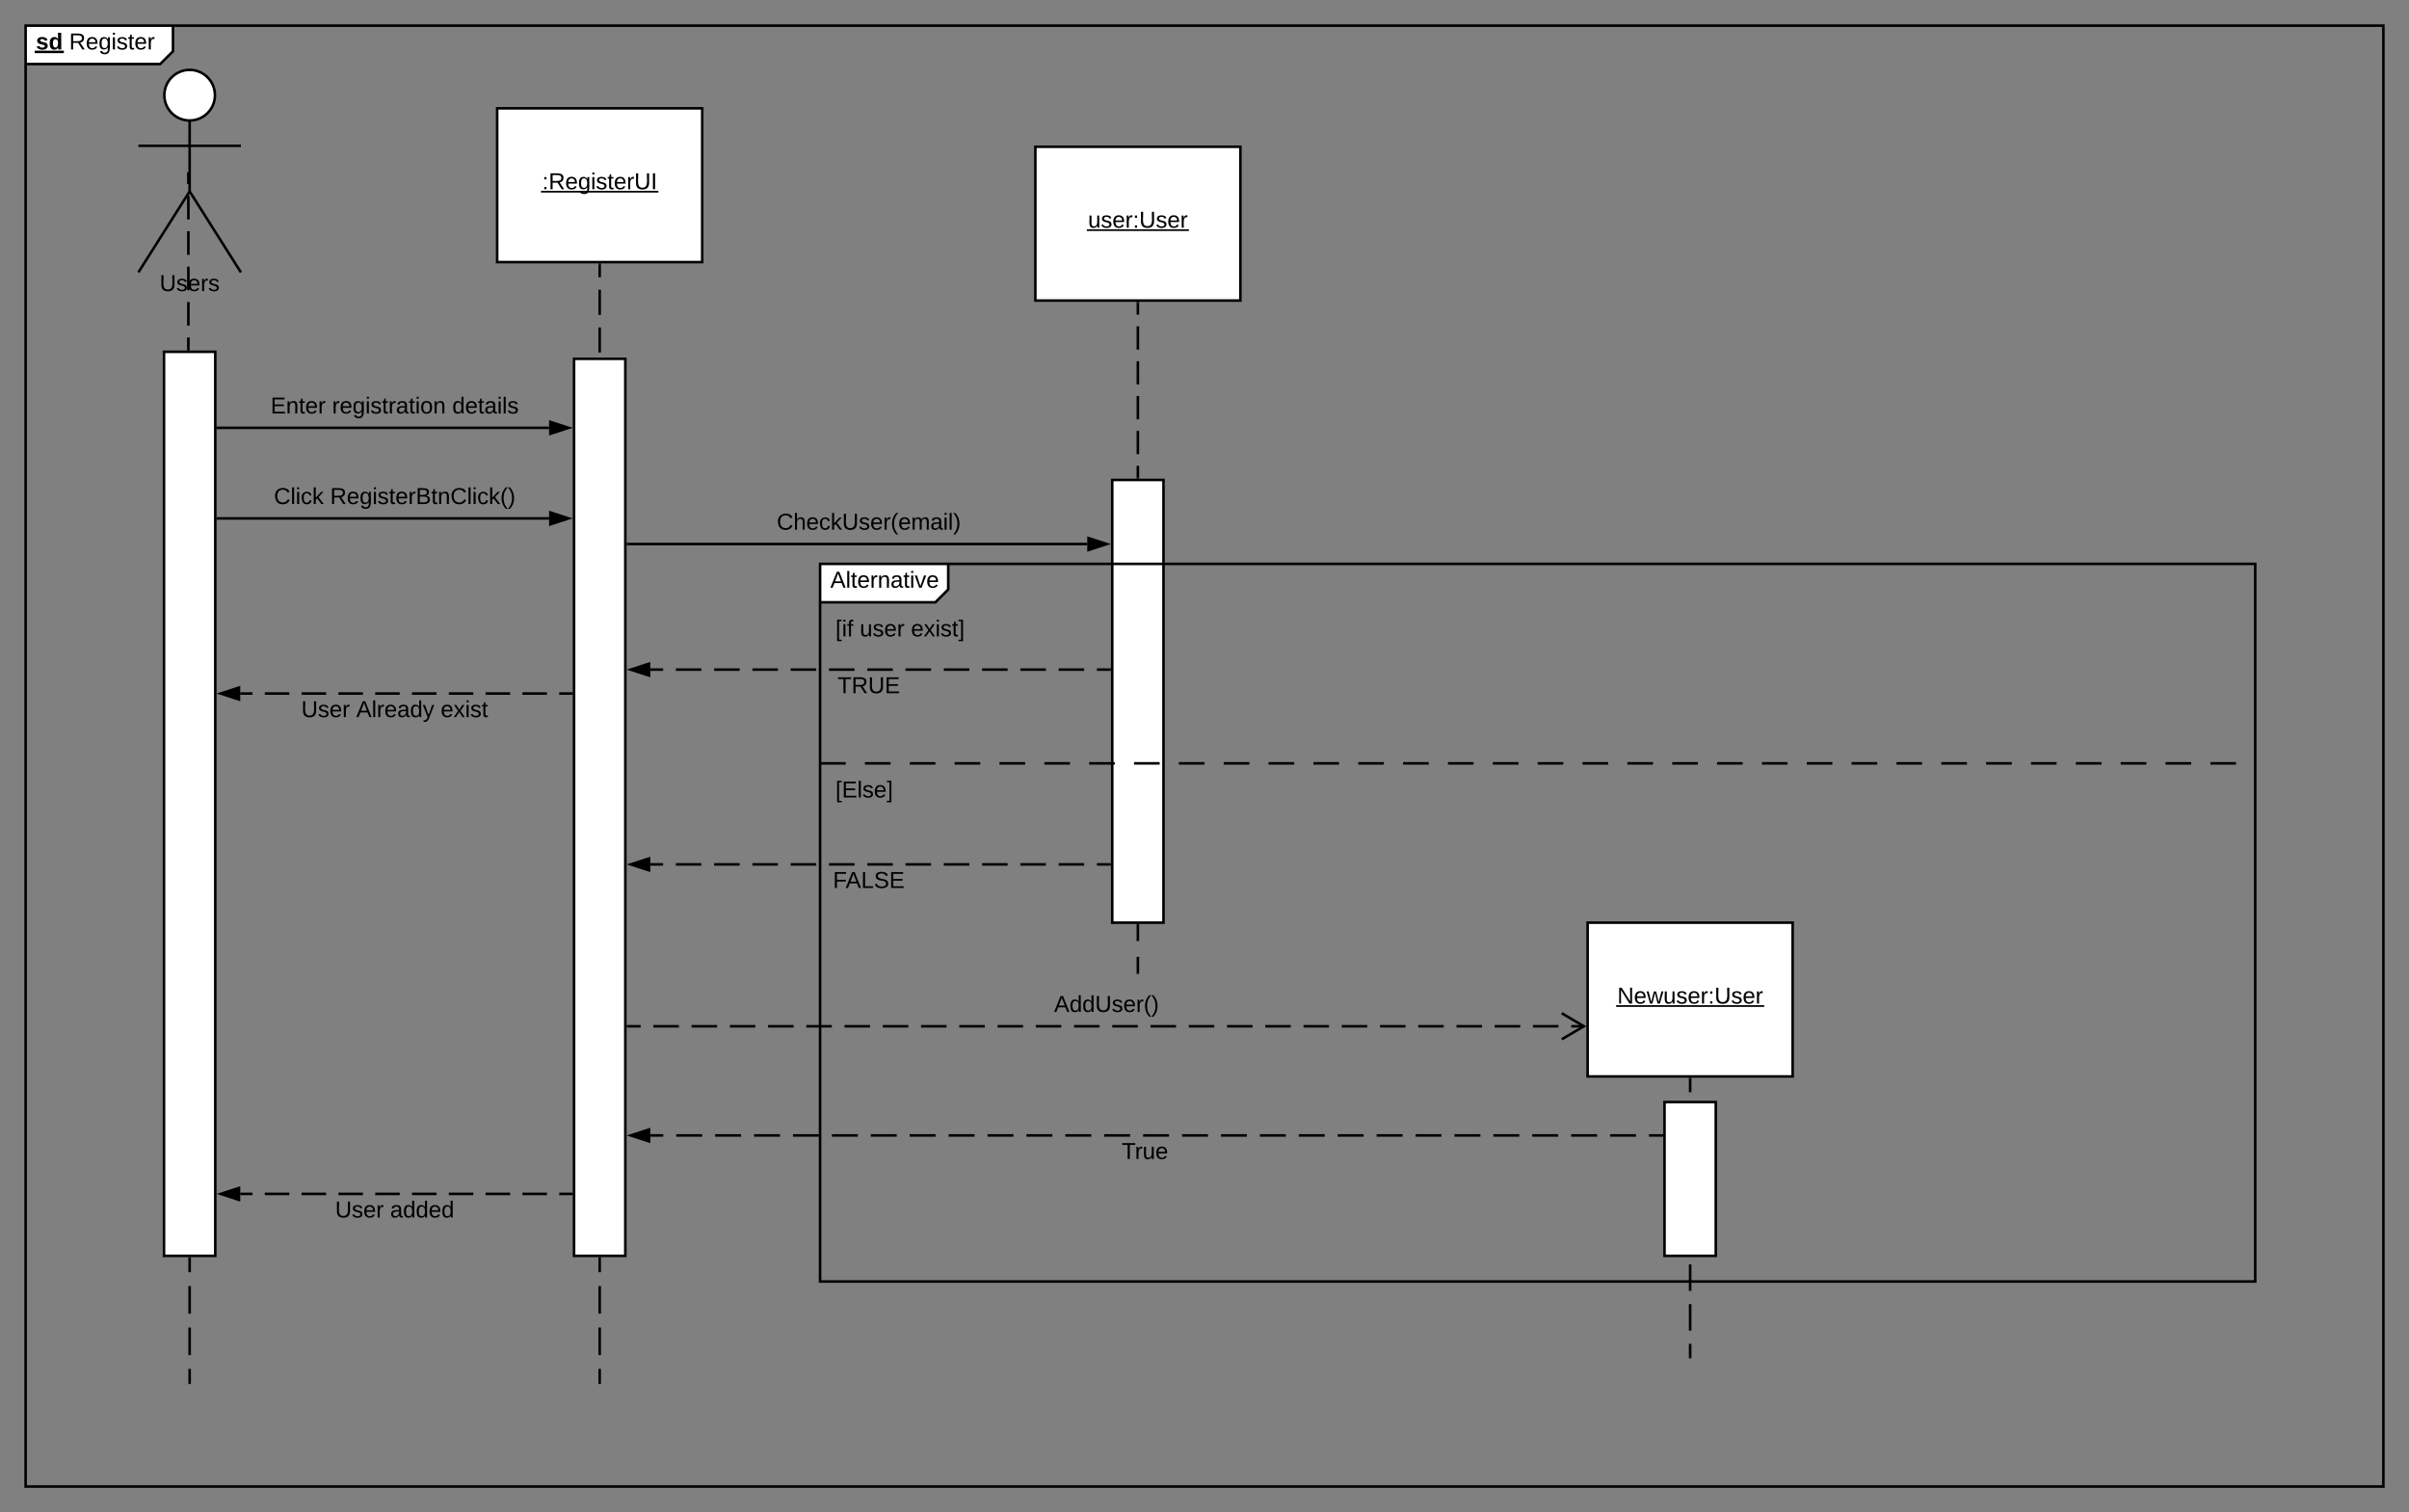 <svg xmlns="http://www.w3.org/2000/svg" xmlns:xlink="http://www.w3.org/1999/xlink" xmlns:lucid="lucid" width="1880" height="1180"><rect width="100%" height="100%" fill="#808080" stroke="none"/><g transform="translate(-300 -1360)" lucid:page-tab-id="0_0"><path d="M320 1380h115v20l-10 10H320z" fill="#fff"/><path d="M435 1380v20l-10 10H320" stroke="#000" stroke-width="2" fill="none"/><path d="M320 1380h1840v1140H320z" stroke="#000" stroke-width="2" fill="none"/><use xlink:href="#a" transform="matrix(1,0,0,1,328,1380) translate(0 18.6)"/><use xlink:href="#b" transform="matrix(1,0,0,1,328,1380) translate(25.95 18.6)"/><path d="M467.75 1434.28c0 10.9-8.84 19.75-19.75 19.75-10.9 0-19.75-8.84-19.75-19.75 0-10.9 8.84-19.75 19.75-19.75 10.9 0 19.75 8.85 19.75 19.75z" stroke="#000" stroke-width="2" fill="#fff"/><path d="M448 1454.03v55.3l40 63.2m-40-63.2l-40 63.2m0-98.75h80" stroke="#000" stroke-width="2" fill="none"/><path d="M408 1414.53h80v180h-80z" fill="none"/><use xlink:href="#c" transform="matrix(1,0,0,1,328,1572.533) translate(96.55 14.6)"/><path d="M428 1634.53h40V2340h-40z" stroke="#000" stroke-width="2" fill="#fff"/><path d="M447 1494.4v9.2m0 9.2v18.43m0 9.2v18.43m0 9.2v18.43m0 9.2v18.4m0 9.22v9.2M447 1632.5v1.03" stroke="#000" stroke-width="2" fill="none"/><path d="M688 1444.53h160v120H688z" stroke="#000" stroke-width="2" fill="#fff"/><use xlink:href="#d" transform="matrix(1,0,0,1,688,1444.533) translate(35.105 63.15)"/><path d="M768 1566.53v9.8m0 9.8v19.6m0 9.8v19.6m0 9.8v19.6m0 9.8v19.6m0 9.8v9.8" stroke="#000" stroke-width="2" fill="none"/><path d="M769 1566.56h-2v-1.03h2z"/><path d="M768 1713.5v1.03" stroke="#000" stroke-width="2" fill="none"/><path d="M748 1640h40v700h-40z" stroke="#000" stroke-width="2" fill="#fff"/><path d="M470 1764.53h258.5" stroke="#000" stroke-width="2" fill="none"/><path d="M470.03 1765.53H469v-2h1.03z"/><path d="M743.76 1764.53l-14.26 4.64v-9.27z" stroke="#000" stroke-width="2"/><use xlink:href="#e" transform="matrix(1,0,0,1,513.775,1738.933) translate(0 14.4)"/><use xlink:href="#f" transform="matrix(1,0,0,1,513.775,1738.933) translate(43.85 14.4)"/><path d="M1108 1474.53h160v120h-160z" stroke="#000" stroke-width="2" fill="#fff"/><use xlink:href="#g" transform="matrix(1,0,0,1,1108,1474.533) translate(41.08 63.15)"/><path d="M1168 1734.53h40V2080h-40z" stroke="#000" stroke-width="2" fill="#fff"/><path d="M1188 1596.53v9.07m0 9.07v18.13m0 9.07V1660m0 9.07v18.13m0 9.07v18.13m0 9.07v9.06" stroke="#000" stroke-width="2" fill="none"/><path d="M1189 1596.56h-2v-1.03h2z"/><path d="M1188 1732.5v1.03M790 1784.53h358.5" stroke="#000" stroke-width="2" fill="none"/><path d="M790.03 1785.53H789v-2h1.03z"/><path d="M1163.76 1784.53l-14.26 4.64v-9.27z" stroke="#000" stroke-width="2"/><use xlink:href="#h" transform="matrix(1,0,0,1,906.2,1758.933) translate(0 14.4)"/><path d="M940 1800h100v20l-10 10h-90z" fill="#fff"/><path d="M1040 1800v20l-10 10h-90" stroke="#000" stroke-width="2" fill="none"/><path d="M940 1800h1120v560H940zM940 1955.7h20m15 0h20m15 0h20m15 0h20m15 0h20m15 0h20m15 0h20m15 0h20m15 0h20m15 0h20m15 0h20m15 0h20m15 0h20m15 0h20m15 0h20m15 0h20m15 0h20m15 0h20m15 0h20m15 0h20m15 0h20m15 0h20m15 0h20m15 0h20m15 0h20m15 0h20m15 0h20m15 0h20m15 0h20m15 0h20m15 0h20m15 0h20" stroke="#000" stroke-width="2" fill="none"/><use xlink:href="#i" transform="matrix(1,0,0,1,948,1800) translate(0 18.6)"/><use xlink:href="#j" transform="matrix(1,0,0,1,952,1838) translate(0 18.6)"/><use xlink:href="#k" transform="matrix(1,0,0,1,952,1838) translate(18.95 18.6)"/><use xlink:href="#l" transform="matrix(1,0,0,1,952,1838) translate(58.9 18.6)"/><use xlink:href="#m" transform="matrix(1,0,0,1,952,1963.7) translate(0 18.6)"/><path d="M1166 1882.53h-9.96m-9.96 0h-19.9m-9.97 0h-19.9m-9.97 0h-19.9m-9.97 0h-19.92m-9.96 0h-19.9m-9.97 0h-19.9m-9.97 0h-19.9m-9.97 0h-19.92m-9.96 0h-19.9m-9.97 0h-19.9m-9.96 0h-19.92m-9.96 0h-9.96" stroke="#000" stroke-width="2" fill="none"/><path d="M1167 1883.53h-1.03v-2h1.03z"/><path d="M792.24 1882.53l14.26-4.63v9.27z" stroke="#000" stroke-width="2"/><use xlink:href="#n" transform="matrix(1,0,0,1,953.575,1886.533) translate(0 14.4)"/><path d="M746 1901.2h-9.57m-9.58 0H707.7m-9.57 0h-19.15m-9.57 0h-19.14m-9.57 0h-19.16m-9.58 0h-19.14m-9.58 0H564.1m-9.58 0h-19.15m-9.57 0h-19.15m-9.57 0h-9.58" stroke="#000" stroke-width="2" fill="none"/><path d="M747 1902.2h-1.03v-2H747z"/><path d="M472.24 1901.2l14.26-4.64v9.28z" stroke="#000" stroke-width="2"/><use xlink:href="#o" transform="matrix(1,0,0,1,535.125,1905.2) translate(0 14.4)"/><use xlink:href="#p" transform="matrix(1,0,0,1,535.125,1905.2) translate(42.9 14.4)"/><use xlink:href="#q" transform="matrix(1,0,0,1,535.125,1905.2) translate(108.8 14.4)"/><path d="M1166 2034.53h-9.96m-9.96 0h-19.9m-9.97 0h-19.9m-9.97 0h-19.9m-9.97 0h-19.92m-9.96 0h-19.9m-9.97 0h-19.9m-9.97 0h-19.9m-9.97 0h-19.92m-9.95 0h-19.93m-9.96 0h-19.9m-9.96 0h-19.92m-9.96 0h-9.96" stroke="#000" stroke-width="2" fill="none"/><path d="M1167 2035.53h-1.03v-2h1.03z"/><path d="M792.24 2034.53l14.26-4.63v9.27z" stroke="#000" stroke-width="2"/><use xlink:href="#r" transform="matrix(1,0,0,1,950.025,2038.533) translate(0 14.4)"/><path d="M470 1693.86h258.5" stroke="#000" stroke-width="2" fill="none"/><path d="M470.03 1694.86H469v-2h1.03z"/><path d="M743.76 1693.86l-14.26 4.64v-9.27z" stroke="#000" stroke-width="2"/><use xlink:href="#s" transform="matrix(1,0,0,1,511.175,1668.262) translate(0 14.4)"/><use xlink:href="#t" transform="matrix(1,0,0,1,511.175,1668.262) translate(47.95 14.4)"/><use xlink:href="#u" transform="matrix(1,0,0,1,511.175,1668.262) translate(141.75 14.4)"/><path d="M1539 2080h160v120h-160z" stroke="#000" stroke-width="2" fill="#fff"/><use xlink:href="#v" transform="matrix(1,0,0,1,1539,2080) translate(23.13 63.15)"/><path d="M790 2160.85h9.95m9.95 0h19.9m9.95 0h19.9m9.94 0h19.9m9.94 0h19.9m9.95 0h19.9m9.93 0h19.9m9.95 0h19.9m9.95 0h19.9m9.95 0h19.9m9.94 0h19.9m9.95 0h19.9m9.95 0h19.9m9.95 0h19.9m9.94 0h19.9m9.96 0h19.9m9.95 0h19.9m9.95 0h19.9m9.95 0h19.9m9.95 0h19.9m9.95 0h19.9m9.94 0h19.9m9.95 0h19.9m9.94 0h19.9m9.95 0h19.88m9.95 0h9.95" stroke="#000" stroke-width="2" fill="none"/><path d="M790.03 2161.85H789v-2h1.03z"/><path d="M1518.82 2171.03l17.22-10.18-17.22-10.18" stroke="#000" stroke-width="2" fill="none"/><use xlink:href="#w" transform="matrix(1,0,0,1,1122.6,2135.248) translate(0 14.4)"/><path d="M1619 2202v10.33m0 10.34v20.66m0 10.34v20.66m0 10.34v20.66m0 10.34v20.66m0 10.34v20.66m0 10.34v20.66m0 10.34V2419" stroke="#000" stroke-width="2" fill="none"/><path d="M1620 2202.03h-2V2201h2z"/><path d="M1619 2418.97v1.03" stroke="#000" stroke-width="2" fill="none"/><path d="M1599 2220h40v120h-40z" stroke="#000" stroke-width="2" fill="#fff"/><path d="M1597 2246.03h-10.12m-10.12 0h-20.25m-10.1 0h-20.25m-10.12 0h-20.25m-10.12 0h-20.24m-10.12 0h-20.25m-10.12 0h-20.24m-10.14 0h-20.24m-10.12 0h-20.24m-10.13 0h-20.24m-10.13 0h-20.24m-10.13 0h-20.24m-10.12 0h-20.25m-10.13 0h-20.24m-10.12 0h-20.24m-10.12 0h-20.24m-10.12 0h-20.25m-10.12 0h-20.23m-10.12 0h-20.25m-10.12 0h-20.24m-10.12 0h-20.25m-10.12 0H949.2m-10.12 0h-20.24m-10.12 0h-20.24m-10.13 0H858.1m-10.1 0h-20.25m-10.13 0H807.5" stroke="#000" stroke-width="2" fill="none"/><path d="M1598 2247.03h-1.03v-2h1.03z"/><path d="M792.24 2246.03l14.26-4.63v9.27z" stroke="#000" stroke-width="2"/><use xlink:href="#x" transform="matrix(1,0,0,1,1175.375,2250.031) translate(0 14.4)"/><path d="M746 2291.66h-9.57m-9.58 0H707.7m-9.57 0h-19.15m-9.57 0h-19.14m-9.57 0h-19.16m-9.58 0h-19.14m-9.58 0H564.1m-9.58 0h-19.15m-9.57 0h-19.15m-9.57 0h-9.58" stroke="#000" stroke-width="2" fill="none"/><path d="M747 2292.66h-1.03v-2H747z"/><path d="M472.24 2291.66l14.26-4.63v9.27z" stroke="#000" stroke-width="2"/><use xlink:href="#o" transform="matrix(1,0,0,1,561.55,2295.665) translate(0 14.4)"/><use xlink:href="#y" transform="matrix(1,0,0,1,561.55,2295.665) translate(42.9 14.4)"/><path d="M1188 2082v12.33m0 12.34V2119" stroke="#000" stroke-width="2" fill="none"/><path d="M1189 2082.03h-2V2081h2z"/><path d="M1188 2118.97v1.03M768 2342v10.78m0 10.78v21.55m0 10.8v21.54m0 10.78V2439" stroke="#000" stroke-width="2" fill="none"/><path d="M769 2342.03h-2V2341h2z"/><path d="M768 2438.97v1.03M448 2342v10.78m0 10.78v21.55m0 10.8v21.54m0 10.78V2439" stroke="#000" stroke-width="2" fill="none"/><path d="M449 2342.03h-2V2341h2z"/><path d="M448 2438.97v1.03" stroke="#000" stroke-width="2" fill="none"/><defs><path d="M137-138c1-29-70-34-71-4 15 46 118 7 119 86 1 83-164 76-172 9l43-7c4 19 20 25 44 25 33 8 57-30 24-41C81-84 22-81 20-136c-2-80 154-74 161-7" id="z"/><path d="M88-194c31-1 46 15 58 34l-1-101h50l1 261h-48c-2-10 0-23-3-31C134-8 116 4 84 4 32 4 16-41 15-95c0-56 19-97 73-99zm17 164c33 0 40-30 41-66 1-37-9-64-41-64s-38 30-39 65c0 43 13 65 39 65" id="A"/><g id="a"><use transform="matrix(0.05,0,0,0.05,0,0)" xlink:href="#z"/><use transform="matrix(0.05,0,0,0.05,10,0)" xlink:href="#A"/><path d="M-.9.97h22.75v1.9H-.9z"/></g><path d="M233-177c-1 41-23 64-60 70L243 0h-38l-65-103H63V0H30v-248c88 3 205-21 203 71zM63-129c60-2 137 13 137-47 0-61-80-42-137-45v92" id="B"/><path d="M100-194c63 0 86 42 84 106H49c0 40 14 67 53 68 26 1 43-12 49-29l28 8c-11 28-37 45-77 45C44 4 14-33 15-96c1-61 26-98 85-98zm52 81c6-60-76-77-97-28-3 7-6 17-6 28h103" id="C"/><path d="M177-190C167-65 218 103 67 71c-23-6-38-20-44-43l32-5c15 47 100 32 89-28v-30C133-14 115 1 83 1 29 1 15-40 15-95c0-56 16-97 71-98 29-1 48 16 59 35 1-10 0-23 2-32h30zM94-22c36 0 50-32 50-73 0-42-14-75-50-75-39 0-46 34-46 75s6 73 46 73" id="D"/><path d="M24-231v-30h32v30H24zM24 0v-190h32V0H24" id="E"/><path d="M135-143c-3-34-86-38-87 0 15 53 115 12 119 90S17 21 10-45l28-5c4 36 97 45 98 0-10-56-113-15-118-90-4-57 82-63 122-42 12 7 21 19 24 35" id="F"/><path d="M59-47c-2 24 18 29 38 22v24C64 9 27 4 27-40v-127H5v-23h24l9-43h21v43h35v23H59v120" id="G"/><path d="M114-163C36-179 61-72 57 0H25l-1-190h30c1 12-1 29 2 39 6-27 23-49 58-41v29" id="H"/><g id="b"><use transform="matrix(0.05,0,0,0.05,0,0)" xlink:href="#B"/><use transform="matrix(0.05,0,0,0.05,12.95,0)" xlink:href="#C"/><use transform="matrix(0.05,0,0,0.05,22.95,0)" xlink:href="#D"/><use transform="matrix(0.05,0,0,0.05,32.95,0)" xlink:href="#E"/><use transform="matrix(0.05,0,0,0.05,36.9,0)" xlink:href="#F"/><use transform="matrix(0.05,0,0,0.05,45.9,0)" xlink:href="#G"/><use transform="matrix(0.05,0,0,0.05,50.9,0)" xlink:href="#C"/><use transform="matrix(0.05,0,0,0.05,60.9,0)" xlink:href="#H"/></g><path d="M232-93c-1 65-40 97-104 97C67 4 28-28 28-90v-158h33c8 89-33 224 67 224 102 0 64-133 71-224h33v155" id="I"/><g id="c"><use transform="matrix(0.05,0,0,0.05,0,0)" xlink:href="#I"/><use transform="matrix(0.05,0,0,0.05,12.95,0)" xlink:href="#F"/><use transform="matrix(0.05,0,0,0.05,21.95,0)" xlink:href="#C"/><use transform="matrix(0.05,0,0,0.05,31.95,0)" xlink:href="#H"/><use transform="matrix(0.05,0,0,0.05,37.9,0)" xlink:href="#F"/></g><path d="M33-154v-36h34v36H33zM33 0v-36h34V0H33" id="J"/><path d="M33 0v-248h34V0H33" id="K"/><g id="d"><use transform="matrix(0.05,0,0,0.05,0,0)" xlink:href="#J"/><use transform="matrix(0.05,0,0,0.05,5,0)" xlink:href="#B"/><use transform="matrix(0.05,0,0,0.05,17.95,0)" xlink:href="#C"/><use transform="matrix(0.05,0,0,0.05,27.95,0)" xlink:href="#D"/><use transform="matrix(0.05,0,0,0.05,37.95,0)" xlink:href="#E"/><use transform="matrix(0.05,0,0,0.05,41.9,0)" xlink:href="#F"/><use transform="matrix(0.05,0,0,0.05,50.9,0)" xlink:href="#G"/><use transform="matrix(0.05,0,0,0.05,55.9,0)" xlink:href="#C"/><use transform="matrix(0.05,0,0,0.05,65.9,0)" xlink:href="#H"/><use transform="matrix(0.05,0,0,0.05,71.85,0)" xlink:href="#I"/><use transform="matrix(0.05,0,0,0.05,84.8,0)" xlink:href="#K"/><path d="M-.9 1.25h91.6v1.32H-.9z"/></g><path d="M212-179c-10-28-35-45-73-45-59 0-87 40-87 99 0 60 29 101 89 101 43 0 62-24 78-52l27 14C228-24 195 4 139 4 59 4 22-46 18-125c-6-104 99-153 187-111 19 9 31 26 39 46" id="L"/><path d="M24 0v-261h32V0H24" id="M"/><path d="M96-169c-40 0-48 33-48 73s9 75 48 75c24 0 41-14 43-38l32 2c-6 37-31 61-74 61-59 0-76-41-82-99-10-93 101-131 147-64 4 7 5 14 7 22l-32 3c-4-21-16-35-41-35" id="N"/><path d="M143 0L79-87 56-68V0H24v-261h32v163l83-92h37l-77 82L181 0h-38" id="O"/><g id="e"><use transform="matrix(0.05,0,0,0.05,0,0)" xlink:href="#L"/><use transform="matrix(0.05,0,0,0.05,12.95,0)" xlink:href="#M"/><use transform="matrix(0.05,0,0,0.05,16.9,0)" xlink:href="#E"/><use transform="matrix(0.05,0,0,0.05,20.85,0)" xlink:href="#N"/><use transform="matrix(0.05,0,0,0.05,29.85,0)" xlink:href="#O"/></g><path d="M160-131c35 5 61 23 61 61C221 17 115-2 30 0v-248c76 3 177-17 177 60 0 33-19 50-47 57zm-97-11c50-1 110 9 110-42 0-47-63-36-110-37v79zm0 115c55-2 124 14 124-45 0-56-70-42-124-44v89" id="P"/><path d="M117-194c89-4 53 116 60 194h-32v-121c0-31-8-49-39-48C34-167 62-67 57 0H25l-1-190h30c1 10-1 24 2 32 11-22 29-35 61-36" id="Q"/><path d="M87 75C49 33 22-17 22-94c0-76 28-126 65-167h31c-38 41-64 92-64 168S80 34 118 75H87" id="R"/><path d="M33-261c38 41 65 92 65 168S71 34 33 75H2C39 34 66-17 66-93S39-220 2-261h31" id="S"/><g id="f"><use transform="matrix(0.05,0,0,0.05,0,0)" xlink:href="#B"/><use transform="matrix(0.05,0,0,0.05,12.95,0)" xlink:href="#C"/><use transform="matrix(0.05,0,0,0.05,22.95,0)" xlink:href="#D"/><use transform="matrix(0.05,0,0,0.05,32.95,0)" xlink:href="#E"/><use transform="matrix(0.05,0,0,0.05,36.9,0)" xlink:href="#F"/><use transform="matrix(0.05,0,0,0.05,45.9,0)" xlink:href="#G"/><use transform="matrix(0.05,0,0,0.05,50.9,0)" xlink:href="#C"/><use transform="matrix(0.05,0,0,0.05,60.9,0)" xlink:href="#H"/><use transform="matrix(0.05,0,0,0.05,66.85,0)" xlink:href="#P"/><use transform="matrix(0.05,0,0,0.05,78.85,0)" xlink:href="#G"/><use transform="matrix(0.05,0,0,0.05,83.85,0)" xlink:href="#Q"/><use transform="matrix(0.05,0,0,0.05,93.85,0)" xlink:href="#L"/><use transform="matrix(0.05,0,0,0.05,106.8,0)" xlink:href="#M"/><use transform="matrix(0.05,0,0,0.05,110.75,0)" xlink:href="#E"/><use transform="matrix(0.05,0,0,0.05,114.7,0)" xlink:href="#N"/><use transform="matrix(0.05,0,0,0.05,123.7,0)" xlink:href="#O"/><use transform="matrix(0.05,0,0,0.05,132.7,0)" xlink:href="#R"/><use transform="matrix(0.05,0,0,0.05,138.65,0)" xlink:href="#S"/></g><path d="M84 4C-5 8 30-112 23-190h32v120c0 31 7 50 39 49 72-2 45-101 50-169h31l1 190h-30c-1-10 1-25-2-33-11 22-28 36-60 37" id="T"/><g id="g"><use transform="matrix(0.05,0,0,0.05,0,0)" xlink:href="#T"/><use transform="matrix(0.05,0,0,0.05,10,0)" xlink:href="#F"/><use transform="matrix(0.05,0,0,0.05,19,0)" xlink:href="#C"/><use transform="matrix(0.05,0,0,0.05,29,0)" xlink:href="#H"/><use transform="matrix(0.05,0,0,0.05,34.95,0)" xlink:href="#J"/><use transform="matrix(0.05,0,0,0.05,39.95,0)" xlink:href="#I"/><use transform="matrix(0.05,0,0,0.05,52.9,0)" xlink:href="#F"/><use transform="matrix(0.05,0,0,0.05,61.9,0)" xlink:href="#C"/><use transform="matrix(0.05,0,0,0.05,71.9,0)" xlink:href="#H"/><path d="M-.9 1.25h79.65v1.32H-.9z"/></g><path d="M106-169C34-169 62-67 57 0H25v-261h32l-1 103c12-21 28-36 61-36 89 0 53 116 60 194h-32v-121c2-32-8-49-39-48" id="U"/><path d="M210-169c-67 3-38 105-44 169h-31v-121c0-29-5-50-35-48C34-165 62-65 56 0H25l-1-190h30c1 10-1 24 2 32 10-44 99-50 107 0 11-21 27-35 58-36 85-2 47 119 55 194h-31v-121c0-29-5-49-35-48" id="V"/><path d="M141-36C126-15 110 5 73 4 37 3 15-17 15-53c-1-64 63-63 125-63 3-35-9-54-41-54-24 1-41 7-42 31l-33-3c5-37 33-52 76-52 45 0 72 20 72 64v82c-1 20 7 32 28 27v20c-31 9-61-2-59-35zM48-53c0 20 12 33 32 33 41-3 63-29 60-74-43 2-92-5-92 41" id="W"/><g id="h"><use transform="matrix(0.05,0,0,0.05,0,0)" xlink:href="#L"/><use transform="matrix(0.05,0,0,0.05,12.95,0)" xlink:href="#U"/><use transform="matrix(0.05,0,0,0.05,22.95,0)" xlink:href="#C"/><use transform="matrix(0.05,0,0,0.05,32.95,0)" xlink:href="#N"/><use transform="matrix(0.05,0,0,0.05,41.95,0)" xlink:href="#O"/><use transform="matrix(0.05,0,0,0.05,50.95,0)" xlink:href="#I"/><use transform="matrix(0.05,0,0,0.05,63.9,0)" xlink:href="#F"/><use transform="matrix(0.05,0,0,0.05,72.9,0)" xlink:href="#C"/><use transform="matrix(0.05,0,0,0.05,82.9,0)" xlink:href="#H"/><use transform="matrix(0.05,0,0,0.05,88.85,0)" xlink:href="#R"/><use transform="matrix(0.05,0,0,0.05,94.8,0)" xlink:href="#C"/><use transform="matrix(0.05,0,0,0.05,104.8,0)" xlink:href="#V"/><use transform="matrix(0.05,0,0,0.05,119.75,0)" xlink:href="#W"/><use transform="matrix(0.05,0,0,0.05,129.75,0)" xlink:href="#E"/><use transform="matrix(0.05,0,0,0.05,133.7,0)" xlink:href="#M"/><use transform="matrix(0.05,0,0,0.05,137.65,0)" xlink:href="#S"/></g><path d="M205 0l-28-72H64L36 0H1l101-248h38L239 0h-34zm-38-99l-47-123c-12 45-31 82-46 123h93" id="X"/><path d="M108 0H70L1-190h34L89-25l56-165h34" id="Y"/><g id="i"><use transform="matrix(0.05,0,0,0.05,0,0)" xlink:href="#X"/><use transform="matrix(0.05,0,0,0.05,12,0)" xlink:href="#M"/><use transform="matrix(0.05,0,0,0.05,15.95,0)" xlink:href="#G"/><use transform="matrix(0.05,0,0,0.05,20.95,0)" xlink:href="#C"/><use transform="matrix(0.05,0,0,0.05,30.95,0)" xlink:href="#H"/><use transform="matrix(0.05,0,0,0.05,36.9,0)" xlink:href="#Q"/><use transform="matrix(0.05,0,0,0.05,46.9,0)" xlink:href="#W"/><use transform="matrix(0.05,0,0,0.05,56.9,0)" xlink:href="#G"/><use transform="matrix(0.05,0,0,0.05,61.9,0)" xlink:href="#E"/><use transform="matrix(0.05,0,0,0.05,65.85,0)" xlink:href="#Y"/><use transform="matrix(0.05,0,0,0.05,74.85,0)" xlink:href="#C"/></g><path d="M26 75v-336h71v23H56V52h41v23H26" id="Z"/><path d="M101-234c-31-9-42 10-38 44h38v23H63V0H32v-167H5v-23h27c-7-52 17-82 69-68v24" id="aa"/><g id="j"><use transform="matrix(0.05,0,0,0.05,0,0)" xlink:href="#Z"/><use transform="matrix(0.05,0,0,0.05,5,0)" xlink:href="#E"/><use transform="matrix(0.05,0,0,0.05,8.95,0)" xlink:href="#aa"/></g><g id="k"><use transform="matrix(0.05,0,0,0.05,0,0)" xlink:href="#T"/><use transform="matrix(0.05,0,0,0.05,10,0)" xlink:href="#F"/><use transform="matrix(0.05,0,0,0.05,19,0)" xlink:href="#C"/><use transform="matrix(0.05,0,0,0.05,29,0)" xlink:href="#H"/></g><path d="M141 0L90-78 38 0H4l68-98-65-92h35l48 74 47-74h35l-64 92 68 98h-35" id="ab"/><path d="M3 75V52h41v-290H3v-23h71V75H3" id="ac"/><g id="l"><use transform="matrix(0.05,0,0,0.05,0,0)" xlink:href="#C"/><use transform="matrix(0.05,0,0,0.05,10,0)" xlink:href="#ab"/><use transform="matrix(0.05,0,0,0.05,19,0)" xlink:href="#E"/><use transform="matrix(0.05,0,0,0.05,22.95,0)" xlink:href="#F"/><use transform="matrix(0.05,0,0,0.05,31.95,0)" xlink:href="#G"/><use transform="matrix(0.05,0,0,0.05,36.95,0)" xlink:href="#ac"/></g><path d="M30 0v-248h187v28H63v79h144v27H63v87h162V0H30" id="ad"/><g id="m"><use transform="matrix(0.05,0,0,0.05,0,0)" xlink:href="#Z"/><use transform="matrix(0.05,0,0,0.05,5,0)" xlink:href="#ad"/><use transform="matrix(0.05,0,0,0.05,17,0)" xlink:href="#M"/><use transform="matrix(0.05,0,0,0.05,20.95,0)" xlink:href="#F"/><use transform="matrix(0.05,0,0,0.05,29.95,0)" xlink:href="#C"/><use transform="matrix(0.05,0,0,0.05,39.95,0)" xlink:href="#ac"/></g><path d="M127-220V0H93v-220H8v-28h204v28h-85" id="ae"/><g id="n"><use transform="matrix(0.05,0,0,0.05,0,0)" xlink:href="#ae"/><use transform="matrix(0.05,0,0,0.05,10.95,0)" xlink:href="#B"/><use transform="matrix(0.05,0,0,0.05,23.9,0)" xlink:href="#I"/><use transform="matrix(0.05,0,0,0.05,36.85,0)" xlink:href="#ad"/></g><g id="o"><use transform="matrix(0.05,0,0,0.05,0,0)" xlink:href="#I"/><use transform="matrix(0.05,0,0,0.05,12.95,0)" xlink:href="#F"/><use transform="matrix(0.05,0,0,0.05,21.95,0)" xlink:href="#C"/><use transform="matrix(0.05,0,0,0.05,31.95,0)" xlink:href="#H"/></g><path d="M85-194c31 0 48 13 60 33l-1-100h32l1 261h-30c-2-10 0-23-3-31C134-8 116 4 85 4 32 4 16-35 15-94c0-66 23-100 70-100zm9 24c-40 0-46 34-46 75 0 40 6 74 45 74 42 0 51-32 51-76 0-42-9-74-50-73" id="af"/><path d="M179-190L93 31C79 59 56 82 12 73V49c39 6 53-20 64-50L1-190h34L92-34l54-156h33" id="ag"/><g id="p"><use transform="matrix(0.05,0,0,0.05,0,0)" xlink:href="#X"/><use transform="matrix(0.05,0,0,0.05,12,0)" xlink:href="#M"/><use transform="matrix(0.05,0,0,0.05,15.95,0)" xlink:href="#H"/><use transform="matrix(0.05,0,0,0.05,21.9,0)" xlink:href="#C"/><use transform="matrix(0.05,0,0,0.05,31.9,0)" xlink:href="#W"/><use transform="matrix(0.05,0,0,0.05,41.9,0)" xlink:href="#af"/><use transform="matrix(0.05,0,0,0.05,51.9,0)" xlink:href="#ag"/></g><g id="q"><use transform="matrix(0.05,0,0,0.05,0,0)" xlink:href="#C"/><use transform="matrix(0.05,0,0,0.05,10,0)" xlink:href="#ab"/><use transform="matrix(0.05,0,0,0.05,19,0)" xlink:href="#E"/><use transform="matrix(0.05,0,0,0.05,22.95,0)" xlink:href="#F"/><use transform="matrix(0.05,0,0,0.05,31.95,0)" xlink:href="#G"/></g><path d="M63-220v92h138v28H63V0H30v-248h175v28H63" id="ah"/><path d="M30 0v-248h33v221h125V0H30" id="ai"/><path d="M185-189c-5-48-123-54-124 2 14 75 158 14 163 119 3 78-121 87-175 55-17-10-28-26-33-46l33-7c5 56 141 63 141-1 0-78-155-14-162-118-5-82 145-84 179-34 5 7 8 16 11 25" id="aj"/><g id="r"><use transform="matrix(0.05,0,0,0.05,0,0)" xlink:href="#ah"/><use transform="matrix(0.05,0,0,0.05,9.95,0)" xlink:href="#X"/><use transform="matrix(0.05,0,0,0.05,21.95,0)" xlink:href="#ai"/><use transform="matrix(0.05,0,0,0.05,31.95,0)" xlink:href="#aj"/><use transform="matrix(0.05,0,0,0.05,43.95,0)" xlink:href="#ad"/></g><g id="s"><use transform="matrix(0.05,0,0,0.05,0,0)" xlink:href="#ad"/><use transform="matrix(0.05,0,0,0.05,12,0)" xlink:href="#Q"/><use transform="matrix(0.05,0,0,0.05,22,0)" xlink:href="#G"/><use transform="matrix(0.05,0,0,0.05,27,0)" xlink:href="#C"/><use transform="matrix(0.05,0,0,0.05,37,0)" xlink:href="#H"/></g><path d="M100-194c62-1 85 37 85 99 1 63-27 99-86 99S16-35 15-95c0-66 28-99 85-99zM99-20c44 1 53-31 53-75 0-43-8-75-51-75s-53 32-53 75 10 74 51 75" id="ak"/><g id="t"><use transform="matrix(0.05,0,0,0.05,0,0)" xlink:href="#H"/><use transform="matrix(0.05,0,0,0.05,5.95,0)" xlink:href="#C"/><use transform="matrix(0.05,0,0,0.05,15.95,0)" xlink:href="#D"/><use transform="matrix(0.05,0,0,0.05,25.95,0)" xlink:href="#E"/><use transform="matrix(0.05,0,0,0.05,29.9,0)" xlink:href="#F"/><use transform="matrix(0.05,0,0,0.05,38.9,0)" xlink:href="#G"/><use transform="matrix(0.05,0,0,0.05,43.9,0)" xlink:href="#H"/><use transform="matrix(0.05,0,0,0.05,49.85,0)" xlink:href="#W"/><use transform="matrix(0.05,0,0,0.05,59.85,0)" xlink:href="#G"/><use transform="matrix(0.05,0,0,0.05,64.85,0)" xlink:href="#E"/><use transform="matrix(0.05,0,0,0.05,68.8,0)" xlink:href="#ak"/><use transform="matrix(0.05,0,0,0.05,78.8,0)" xlink:href="#Q"/></g><g id="u"><use transform="matrix(0.05,0,0,0.05,0,0)" xlink:href="#af"/><use transform="matrix(0.05,0,0,0.05,10,0)" xlink:href="#C"/><use transform="matrix(0.05,0,0,0.05,20,0)" xlink:href="#G"/><use transform="matrix(0.05,0,0,0.05,25,0)" xlink:href="#W"/><use transform="matrix(0.05,0,0,0.05,35,0)" xlink:href="#E"/><use transform="matrix(0.05,0,0,0.05,38.95,0)" xlink:href="#M"/><use transform="matrix(0.05,0,0,0.05,42.9,0)" xlink:href="#F"/></g><path d="M190 0L58-211 59 0H30v-248h39L202-35l-2-213h31V0h-41" id="al"/><path d="M206 0h-36l-40-164L89 0H53L-1-190h32L70-26l43-164h34l41 164 42-164h31" id="am"/><g id="v"><use transform="matrix(0.05,0,0,0.05,0,0)" xlink:href="#al"/><use transform="matrix(0.05,0,0,0.05,12.95,0)" xlink:href="#C"/><use transform="matrix(0.05,0,0,0.05,22.95,0)" xlink:href="#am"/><use transform="matrix(0.05,0,0,0.05,35.9,0)" xlink:href="#T"/><use transform="matrix(0.05,0,0,0.05,45.9,0)" xlink:href="#F"/><use transform="matrix(0.05,0,0,0.05,54.9,0)" xlink:href="#C"/><use transform="matrix(0.05,0,0,0.05,64.9,0)" xlink:href="#H"/><use transform="matrix(0.05,0,0,0.05,70.85,0)" xlink:href="#J"/><use transform="matrix(0.05,0,0,0.05,75.85,0)" xlink:href="#I"/><use transform="matrix(0.05,0,0,0.05,88.8,0)" xlink:href="#F"/><use transform="matrix(0.05,0,0,0.05,97.8,0)" xlink:href="#C"/><use transform="matrix(0.05,0,0,0.05,107.8,0)" xlink:href="#H"/><path d="M-.9 1.25h115.55v1.32H-.9z"/></g><g id="w"><use transform="matrix(0.05,0,0,0.05,0,0)" xlink:href="#X"/><use transform="matrix(0.05,0,0,0.05,12,0)" xlink:href="#af"/><use transform="matrix(0.05,0,0,0.05,22,0)" xlink:href="#af"/><use transform="matrix(0.05,0,0,0.05,32,0)" xlink:href="#I"/><use transform="matrix(0.05,0,0,0.05,44.95,0)" xlink:href="#F"/><use transform="matrix(0.05,0,0,0.05,53.95,0)" xlink:href="#C"/><use transform="matrix(0.05,0,0,0.05,63.95,0)" xlink:href="#H"/><use transform="matrix(0.05,0,0,0.05,69.9,0)" xlink:href="#R"/><use transform="matrix(0.05,0,0,0.05,75.85,0)" xlink:href="#S"/></g><g id="x"><use transform="matrix(0.05,0,0,0.05,0,0)" xlink:href="#ae"/><use transform="matrix(0.05,0,0,0.05,10.3,0)" xlink:href="#H"/><use transform="matrix(0.05,0,0,0.05,16.25,0)" xlink:href="#T"/><use transform="matrix(0.05,0,0,0.05,26.25,0)" xlink:href="#C"/></g><g id="y"><use transform="matrix(0.05,0,0,0.05,0,0)" xlink:href="#W"/><use transform="matrix(0.05,0,0,0.05,10,0)" xlink:href="#af"/><use transform="matrix(0.05,0,0,0.05,20,0)" xlink:href="#af"/><use transform="matrix(0.05,0,0,0.05,30,0)" xlink:href="#C"/><use transform="matrix(0.05,0,0,0.05,40,0)" xlink:href="#af"/></g></defs></g></svg>